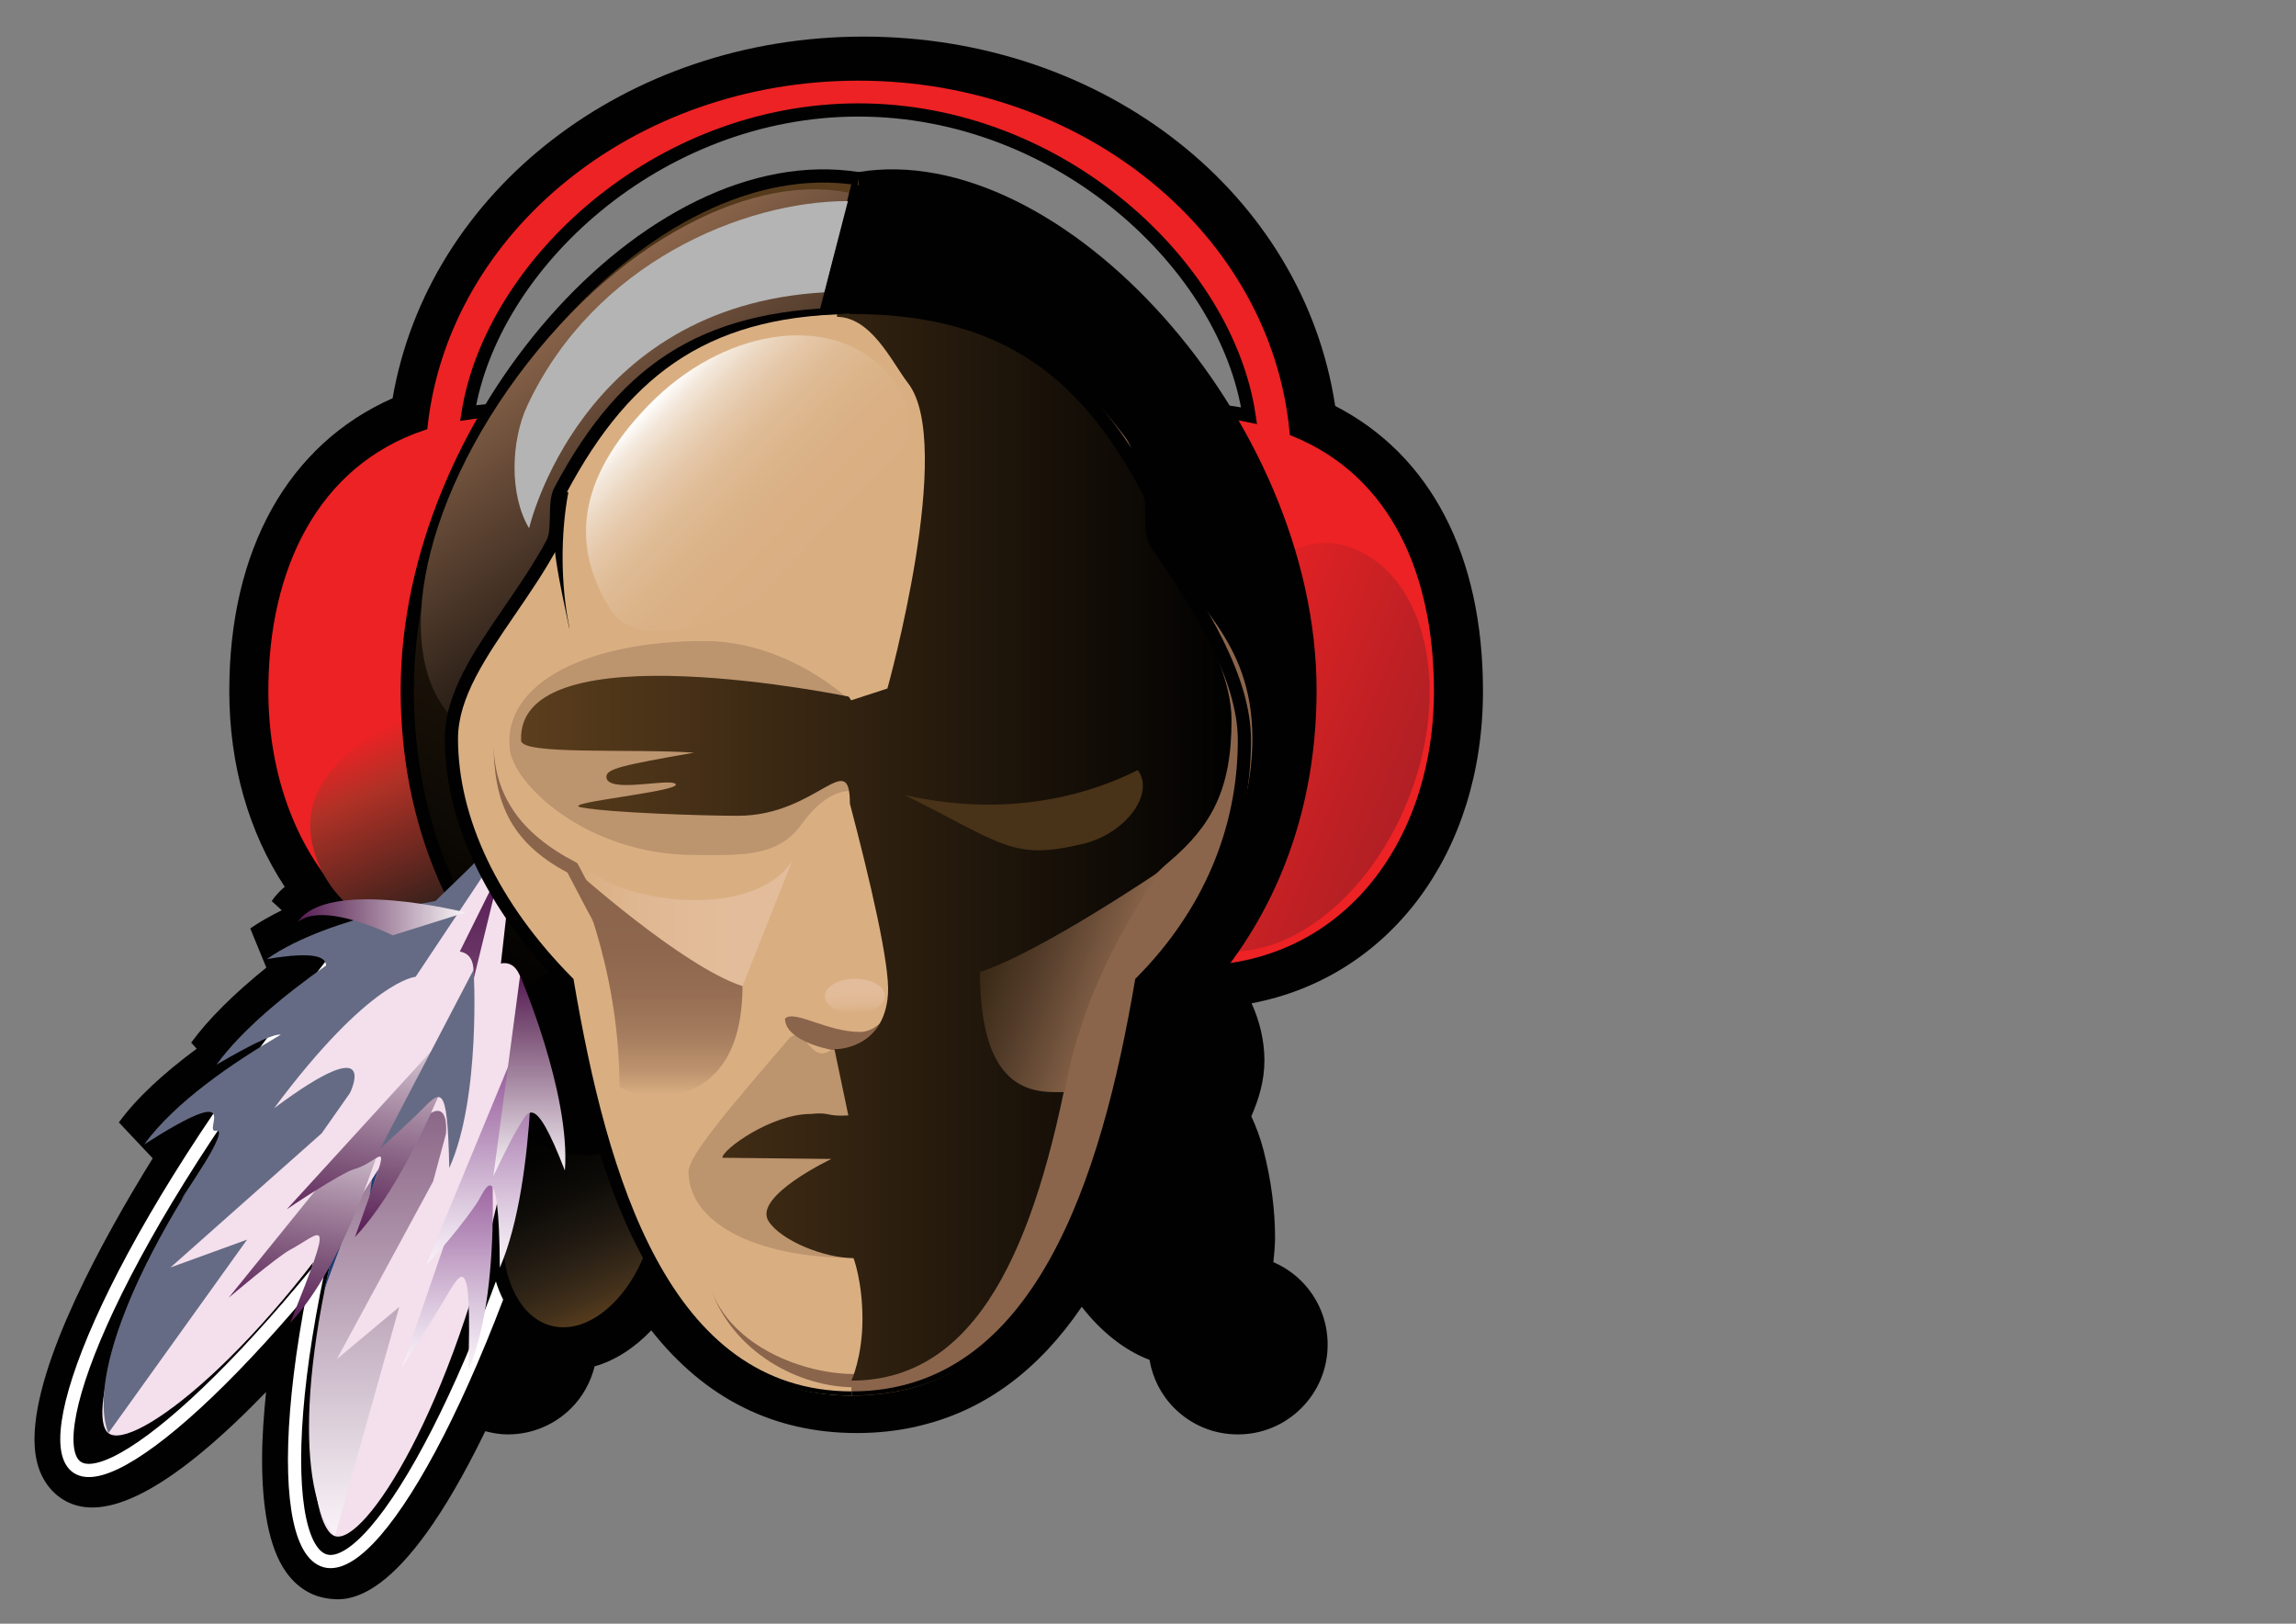 <?xml version="1.0" encoding="utf-8"?>
<!-- Generator: Adobe Illustrator 14.0.0, SVG Export Plug-In . SVG Version: 6.00 Build 43363)  -->
<!DOCTYPE svg PUBLIC "-//W3C//DTD SVG 1.1//EN" "http://www.w3.org/Graphics/SVG/1.1/DTD/svg11.dtd">
<svg version="1.1" id="Layer_1" xmlns="http://www.w3.org/2000/svg" xmlns:xlink="http://www.w3.org/1999/xlink" x="0px" y="0px"
	 width="841.89px" height="595.28px" viewBox="0 0 841.89 595.28" enable-background="new 0 0 841.89 595.28" xml:space="preserve">
<rect x="0" y="0" width="841.89" height="595.28" fill="#808080" stroke="none"/>
<path fill="#010101" d="M543.773,253.359c0-49.962-19.305-86.572-54.194-104.54C477.838,71.133,405.027,13.418,316.568,13.418
	c-86.917,0-159.483,56.481-172.605,132.58c-38.049,16.818-59.889,55.24-59.889,107.361c0,27.029,7.186,51.825,20.321,71.748
	c-1.816,1.566-3.444,3.283-4.768,5.24c0,0,2.582,2.36,3.689,3.374c-4.262,2.123-8.22,4.322-11.555,6.669
	c0,0,3.022,7.355,5.898,14.352c-11.991,9.687-21.314,18.92-27.553,27.51c0,0,1.612,1.789,2.011,2.224
	c-12.355,9.158-22.133,18.206-28.528,27.021c0,0,6.925,7.351,12.408,13.167c-17.824,28.759-43.348,74.85-43.348,102.987
	c0,3.281,0.346,6.318,1.093,9.054c1.764,6.442,5.752,11.437,11.229,14.058c15.255,7.311,39.648-6.364,72.589-40.434
	c-0.828,8.288-1.457,16.663-1.457,24.737c0,16.804,2.266,32.07,8.77,41.249c4.886,6.895,10.898,9.07,15.084,9.683
	c6.721,0.989,26.375,3.796,57.992-61.296c2.678,0.705,5.421,1.179,8.235,1.179c8.798,0,17.067-3.425,23.287-9.639
	c4.286-4.288,7.133-9.584,8.562-15.313c7.516-2.129,14.555-6.702,20.779-13.191c19.563,24.861,44.78,37.643,75.38,37.643
	c7.318,0,14.474-0.755,21.281-2.243c0.392-0.075,2.555-0.622,2.555-0.622l0.62-0.167c23.05-5.824,42.463-20.41,58-43.254
	c7.2,9.231,15.733,15.994,24.849,19.458c1.139,6.658,4.224,12.806,9.1,17.69c6.22,6.214,14.488,9.639,23.288,9.639
	c8.798,0,17.065-3.425,23.285-9.639c6.221-6.228,9.649-14.494,9.649-23.292s-3.429-17.066-9.649-23.294
	c-2.988-2.988-6.476-5.296-10.248-6.923c0.277-2.947,0.613-5.848,0.613-9.007c0-10.031-1.4-20.982-4.192-31.9
	c-1.196-4.672-2.757-8.745-4.511-12.567c2.838-6.467,4.805-13.268,4.805-20.426c0-7.317-1.74-14.422-4.706-21.011
	C509.263,358.346,543.773,313.068,543.773,253.359z M451.232,150.998c-33.395-54.619-88.048-93.359-134.569-85.472
	c-49.024-7.864-102.777,30.64-135.326,85.018c-2.648,0.208-5.278,0.497-7.875,0.88c8.694-54.414,69.429-111.108,143.107-111.108
	c74.113,0,135.141,57.197,143.269,112.08C457.013,151.799,454.137,151.348,451.232,150.998z"/>
<path fill="#010101" stroke="#FFFFFF" stroke-width="4.844" d="M110.937,367.38c-72.03,93.07-97.843,163.348-81.865,170.997
	c15.97,7.654,74.912-46.056,139.701-143.288c45.751-68.648,60.797-94.429,45.68-95.922l20.614-43.357l-10.685-6.644l-33.912,33.371
	C179.323,272.615,166.073,296.146,110.937,367.38z"/>
<path fill="#010101" stroke="#FFFFFF" stroke-width="4.844" d="M140.932,379.755c-39.099,113.042-39.738,189.89-20.813,192.654
	c18.912,2.787,59.039-67.616,89.306-182.6c21.381-81.178,27.255-111.03,11.438-108.001l5.133-48.806l-13.207-3.354l-22.194,42.936
	C175.736,266.142,170.865,293.244,140.932,379.755z"/>
<circle fill="none" stroke="#010101" stroke-width="4.844" cx="410.28" cy="388.831" r="37.801"/>
<path fill="#ED2224" stroke="#010101" stroke-width="4.844" d="M475.237,157.792c-7.115-73.197-76.231-130.645-160.495-130.645
	c-83.402,0-152.009,56.27-160.306,128.393c-39.809,13.607-58.455,52.219-58.455,97.818c0,56.947,34.681,103.109,89.925,103.109
	c35.784,0,67.089-19.432,84.771-48.551c14.01,3.533,28.778,5.463,44.066,5.463c13.16,0,25.932-1.438,38.173-4.077
	c17.966,28.357,49.108,47.165,84.604,47.165c55.665,0,90.696-46.162,90.696-103.109
	C528.216,210.073,512.208,173.073,475.237,157.792z M314.742,274.908c-10.501,0-20.723-0.878-30.584-2.506
	c1.125-6.177,1.778-12.527,1.778-19.043c0-56.941-44.786-103.104-100.03-103.104c-4.858,0-9.597,0.478-14.271,1.169
	c8.694-54.414,69.43-111.108,143.107-111.108c74.113,0,135.142,57.197,143.268,112.08c-6.617-1.398-13.471-2.141-20.49-2.141
	c-55.675,0-100.801,46.163-100.801,103.104c0,6.852,0.687,13.536,1.931,20.013C330.872,274.364,322.888,274.908,314.742,274.908z"/>
<linearGradient id="SVGID_1_" gradientUnits="userSpaceOnUse" x1="-55.695" y1="95.236" x2="39.777" y2="95.236" gradientTransform="matrix(-0.378 -0.835 1.083 -0.491 70.523 338.054)">
	<stop  offset="0" style="stop-color:#010101"/>
	<stop  offset="0.261" style="stop-color:#3E221C"/>
	<stop  offset="0.773" style="stop-color:#B03126"/>
	<stop  offset="1" style="stop-color:#ED2224"/>
</linearGradient>
<path fill="url(#SVGID_1_)" d="M153.69,260.35c31.322-14.19,65.739-18.887,77.129,6.254c11.391,25.14-4.763,57.027-36.091,71.213
	c-31.323,14.194-65.948,5.312-77.338-19.829C106,292.849,122.366,274.543,153.69,260.35z"/>
<linearGradient id="SVGID_2_" gradientUnits="userSpaceOnUse" x1="-180.852" y1="181.264" x2="-85.379" y2="181.264" gradientTransform="matrix(-0.901 -0.361 0.555 -1.386 252.754 479.292)">
	<stop  offset="0" style="stop-color:#B11F24"/>
	<stop  offset="0.102" style="stop-color:#B62024"/>
	<stop  offset="1" style="stop-color:#ED2224"/>
</linearGradient>
<path fill="url(#SVGID_2_)" d="M427.738,265.165c16.043-40.085,41.342-74.985,68.473-64.122
	c27.122,10.86,36.111,52.165,20.056,92.248c-16.053,40.089-51.062,63.772-78.189,52.911
	C410.95,335.343,411.683,305.253,427.738,265.165z"/>
<path fill="#010101" stroke="#010101" stroke-width="4.844" d="M448.219,425.226c7.776,30.397,3.982,62.358-14.521,62.358
	c-16.301,0-34.904-17.333-42.675-47.733c-7.777-30.4,4.243-75.016,14.521-62.365C423.583,399.707,440.442,394.825,448.219,425.226z"
	/>
<linearGradient id="SVGID_3_" gradientUnits="userSpaceOnUse" x1="217.032" y1="557.499" x2="165.17" y2="467.671" gradientTransform="matrix(0.987 0.051 0.051 0.799 -5.522 21.348)">
	<stop  offset="0" style="stop-color:#5B3E1D"/>
	<stop  offset="0.112" style="stop-color:#42301B"/>
	<stop  offset="0.238" style="stop-color:#2E2316"/>
	<stop  offset="0.375" style="stop-color:#1D1710"/>
	<stop  offset="0.529" style="stop-color:#0E0C08"/>
	<stop  offset="0.712" style="stop-color:#030302"/>
	<stop  offset="1" style="stop-color:#000000"/>
</linearGradient>
<path fill="url(#SVGID_3_)" stroke="#010101" stroke-width="4.844" d="M184.076,437.859c-6.111,23.875,1.745,46.508,17.54,50.549
	c15.79,4.039,33.552-12.045,39.658-35.924c6.101-23.881-9.153-57.129-24.947-61.17C200.537,387.275,190.178,413.973,184.076,437.859
	z"/>
<path fill="#010101" stroke="#010101" stroke-width="4.844" d="M314.837,65.525c72.755-12.333,165.503,89.311,165.503,187.528
	c0,98.215-74.305,162.834-165.707,162.834"/>
<linearGradient id="SVGID_4_" gradientUnits="userSpaceOnUse" x1="194.407" y1="374.356" x2="358.243" y2="90.585">
	<stop  offset="0" style="stop-color:#000000"/>
	<stop  offset="1" style="stop-color:#5B3E1D"/>
</linearGradient>
<path fill="url(#SVGID_4_)" stroke="#010101" stroke-width="4.844" d="M314.634,415.888c-91.402,0-165.297-64.619-165.297-162.834
	c0-98.218,88.615-199.862,165.5-187.528"/>
<linearGradient id="SVGID_5_" gradientUnits="userSpaceOnUse" x1="297.316" y1="139.472" x2="418.268" y2="-70.023" gradientTransform="matrix(-0.609 0.78 -0.412 -0.322 476.725 -96.462)">
	<stop  offset="0" style="stop-color:#8B654B"/>
	<stop  offset="1" style="stop-color:#000000"/>
</linearGradient>
<path fill="url(#SVGID_5_)" d="M169.611,266.578c-27.578-21.539-16.863-81.354,23.935-133.604
	c40.802-52.245,93.808-72.894,126.21-59.689c26.67,10.864,14.474,85.434-26.328,137.681
	C252.63,263.215,197.193,288.112,169.611,266.578z"/>
<circle fill="#010101" cx="214.367" cy="388.831" r="34.682"/>
<g>
	<path fill="#F4DFED" d="M131.831,427.709c-23.973,79.733-18.741,132.267-9.011,135.459c10.855,3.563,43.561-47.223,60.839-128.324
		c12.189-57.265,11.727-83.75,0.009-81.625l3.505-31.111l-8.901-2.432l-14.271,32.445
		C152.554,347.564,150.184,366.689,131.831,427.709z"/>
	<linearGradient id="SVGID_6_" gradientUnits="userSpaceOnUse" x1="148.152" y1="319.676" x2="148.152" y2="563.168">
		<stop  offset="0" style="stop-color:#571A54"/>
		<stop  offset="0.264" style="stop-color:#7C5378"/>
		<stop  offset="0.528" style="stop-color:#A78AA3"/>
		<stop  offset="0.746" style="stop-color:#CDBCCB"/>
		<stop  offset="0.909" style="stop-color:#EAE1E8"/>
		<stop  offset="1" style="stop-color:#F9F3F8"/>
	</linearGradient>
	<path fill="url(#SVGID_6_)" d="M146.41,479.117l-22.914,19.186l35.325-65.182l4.683-17.371c0,0,3.098-26.758-24.228,14.713
		c16.962-56.432,32.317-62.998,32.317-62.998l11.404-46.658l-4.725-1.131l-14.702,30.23c-11.429-4.588-13.859,14.521-32.392,75.485
		c-24.224,79.655-20.501,124.085-8.358,137.776L146.41,479.117z"/>
	
		<linearGradient id="SVGID_7_" gradientUnits="userSpaceOnUse" x1="75.8" y1="402.966" x2="43.909" y2="490.76" gradientTransform="matrix(0.94 -0.341 0.341 0.94 -44.789 56.207)">
		<stop  offset="0" style="stop-color:#802986"/>
		<stop  offset="0.264" style="stop-color:#9D66A2"/>
		<stop  offset="0.528" style="stop-color:#BE9BC2"/>
		<stop  offset="0.746" style="stop-color:#DBC8DE"/>
		<stop  offset="0.909" style="stop-color:#F0E6F1"/>
		<stop  offset="1" style="stop-color:#F9F3F8"/>
	</linearGradient>
	<path fill="url(#SVGID_7_)" d="M147.332,501.478l31.839-92.4c0,0,6.608,60.692-7.474,93.405
		c1.438-44.878-2.328-36.951-9.176-25.254C159.71,482.03,147.332,501.478,147.332,501.478z"/>
	
		<linearGradient id="SVGID_8_" gradientUnits="userSpaceOnUse" x1="100.256" y1="370.021" x2="67.823" y2="459.307" gradientTransform="matrix(0.94 -0.341 0.341 0.94 -44.789 56.207)">
		<stop  offset="0" style="stop-color:#802986"/>
		<stop  offset="0.264" style="stop-color:#9D66A2"/>
		<stop  offset="0.528" style="stop-color:#BE9BC2"/>
		<stop  offset="0.746" style="stop-color:#DBC8DE"/>
		<stop  offset="0.909" style="stop-color:#F0E6F1"/>
		<stop  offset="1" style="stop-color:#F9F3F8"/>
	</linearGradient>
	<path fill="url(#SVGID_8_)" d="M156.286,463.716l38.825-93.952c0,0,2.251,62.278-11.831,94.991
		c-0.298-44.249-5.388-28.089-8.538-23.508C165.662,454.416,156.286,463.716,156.286,463.716z"/>
	
		<linearGradient id="SVGID_9_" gradientUnits="userSpaceOnUse" x1="19.177" y1="337.112" x2="-32.443" y2="389.299" gradientTransform="matrix(0.711 -0.703 0.703 0.711 -56.577 131.51)">
		<stop  offset="0" style="stop-color:#571A54"/>
		<stop  offset="0.264" style="stop-color:#7C5378"/>
		<stop  offset="0.528" style="stop-color:#A78AA3"/>
		<stop  offset="0.746" style="stop-color:#CDBCCB"/>
		<stop  offset="0.909" style="stop-color:#EAE1E8"/>
		<stop  offset="1" style="stop-color:#F9F3F8"/>
	</linearGradient>
	<path fill="url(#SVGID_9_)" d="M180.916,431.115l9.787-73.404c0,0,18.589,43.111,16.428,71.425
		c-11.773-30.423-13.671-21.048-17.578-14.96C187.396,417.538,180.916,431.115,180.916,431.115z"/>
	<path fill="#1E3D73" d="M174.914,335.556L158.76,362.31l-23.24,76.647c0,0,1.211-8.173,1.788-15.883l-18.783,50.773
		c0,0,8.386-31.226,3.609-28.382c-4.777,2.84,4.225-21.91-23.102,13.729c5.316-18.514,20.495-39.508,33.324-54.9
		c-2.172,0.474-7.1,4.788-18.387,18.374c4.38-15.232,14.957-32.934,25.358-47.898c-1.159-2.683-5.151-3.889-21.234,5.221
		C134.366,356.719,174.914,335.556,174.914,335.556z"/>
</g>
<g>
	<path fill="#F4DFED" d="M94.453,401.163c-49.752,66.752-62.779,117.913-54.719,124.242c8.987,7.059,57.064-29.51,100.989-99.844
		c31.011-49.657,39.62-74.709,27.879-76.714l13.916-28.052l-7.539-5.319L150.496,341.1
		C141.291,332.911,132.531,350.072,94.453,401.163z"/>
	<path fill="#656B84" d="M90.603,454.464L62.515,464.67l55.456-49.201l10.331-14.731c0,0,12.047-24.096-27.794,5.558
		c35.211-47.255,51.89-48.182,51.89-48.182l26.641-39.956l-4.058-2.681l-24.133,23.399c-9.177-8.222-17.989,8.911-56.224,59.885
		c-49.96,66.6-61.634,109.635-54.889,126.645L90.603,454.464z"/>
	<linearGradient id="SVGID_10_" gradientUnits="userSpaceOnUse" x1="106.238" y1="485.031" x2="121.99" y2="395.698">
		<stop  offset="0" style="stop-color:#571A54"/>
		<stop  offset="0.264" style="stop-color:#7C5378"/>
		<stop  offset="0.528" style="stop-color:#A78AA3"/>
		<stop  offset="0.746" style="stop-color:#CDBCCB"/>
		<stop  offset="0.909" style="stop-color:#EAE1E8"/>
		<stop  offset="1" style="stop-color:#F9F3F8"/>
	</linearGradient>
	<path fill="url(#SVGID_10_)" d="M83.829,475.791l61.474-75.981c0,0-14.507,59.304-38.916,85.248
		c16.678-41.696,12.058-33.368,0-26.873C101.491,460.821,83.829,475.791,83.829,475.791z"/>
	<linearGradient id="SVGID_11_" gradientUnits="userSpaceOnUse" x1="130.984" y1="453.701" x2="146.876" y2="363.576">
		<stop  offset="0" style="stop-color:#571A54"/>
		<stop  offset="0.264" style="stop-color:#7C5378"/>
		<stop  offset="0.528" style="stop-color:#A78AA3"/>
		<stop  offset="0.746" style="stop-color:#CDBCCB"/>
		<stop  offset="0.909" style="stop-color:#EAE1E8"/>
		<stop  offset="1" style="stop-color:#F9F3F8"/>
	</linearGradient>
	<path fill="url(#SVGID_11_)" d="M105.143,443.356l68.564-75.05c0,0-19.143,59.297-43.551,85.248
		c14.824-41.701,10.567-27.993,0-25.023C124.802,430.041,105.143,443.356,105.143,443.356z"/>
	<path fill="#656B84" d="M139.423,421.124l34.26-65.654c0,0,2.748,46.867-8.945,72.74c-0.676-32.615-3.041-28.432-11.413-20.06
		C150.5,410.974,139.423,421.124,139.423,421.124z"/>
	<path fill="#656B84" d="M166.408,329.256l-24.322,19.63l-48.011,64.112c0,0,3.931-7.274,7.104-14.322l-34.994,41.313
		c0,0,18.552-26.484,13.089-25.448c-5.464,1.04,11.451-19.148-26.399,5.019c11.313-15.587,32.751-30.137,50.064-40.227
		c-2.205-0.298-8.316,2.077-23.552,10.989c9.313-12.818,25.302-25.842,40.183-36.357c-0.175-2.919-3.515-5.416-21.74-2.346
		C121.065,335.3,166.408,329.256,166.408,329.256z"/>
</g>
<g>
	<path fill="#D9AF82" enable-background="new    " d="M315.05,115.063c-50.514,0-83.218,15.021-109.641,64.839
		c-2.502,4.713-0.232,14.337-2.796,19.152c-13.845,26.007-37.089,48.236-37.089,71.707c0,34.337,19.1,65.637,42.505,89.297
		c12.185,71.644,34.7,151.593,104.339,151.593"/>
	<path fill="#010101" d="M203.271,178.766c-1.519,2.855-1.59,6.774-1.656,10.562c-0.062,3.283-0.123,6.677-1.14,8.588
		c-4.537,8.519-10.146,16.707-15.577,24.624c-11.21,16.353-21.797,31.798-21.797,48.221c0,30.307,15.166,62.382,42.666,90.413
		c12.578,73.606,36.115,150.477,106.6,150.477v-1.546c-67.084,0-89.722-78.554-101.95-150.453l-0.127-0.748l-0.54-0.549
		c-26.957-27.255-41.805-58.361-41.805-87.594c0-14.923,10.174-29.766,20.949-45.482c5.501-8.027,11.192-16.327,15.857-25.087
		c1.56-2.935,1.636-6.92,1.707-10.773c0.057-3.221,0.118-6.551,1.088-8.381c24.256-45.734,54.398-65.974,107.503-65.974v-2.422
		C259.849,112.641,228.506,131.181,203.271,178.766z"/>
</g>
<path fill="#8B654B" d="M312.368,511.65c72.045,0,92.163-79.949,104.338-151.593c23.405-23.66,42.512-54.96,42.512-89.297
	c0-37.004-22.588-49.51-38.609-77.154c-5.681-9.798-1.496-24.634-8.084-33.382c-26.905-35.728-53.772-45.162-97.475-45.162"/>
<ellipse fill="#D9AF82" cx="313.792" cy="343.947" rx="21.906" ry="68.144"/>
<path fill="#8B654B" d="M342.916,373.454c0,7.813-14.98,12.535-27.275,12.535c-12.293,0-27.808-4.735-27.808-12.549
	c3.43-3.43,15.246,4.886,27.544,4.886C334.789,378.326,342.916,312.495,342.916,373.454z"/>
<path fill="#D9AF82" d="M335.697,435.217c0,37.637-9.81,68.831-21.91,68.831c-12.096,0-21.901-31.194-21.901-68.831
	c0-37.639,9.882-50.259,21.977-50.259C325.962,384.958,335.697,397.578,335.697,435.217z"/>
<path opacity="0.36" fill="#8A644B" d="M328.365,281.605c-1.826,24.681-14.186-7.573-34.757,20.974
	c-8.672,12.026-23.23,10.877-38.845,10.877c-39.61,0-66.544-26.03-67.859-38.868c-2.517-24.557,29.024-39.586,71.464-39.586
	C297.028,235.002,329.255,269.622,328.365,281.605z"/>
<linearGradient id="SVGID_12_" gradientUnits="userSpaceOnUse" x1="214.755" y1="341.054" x2="290.438" y2="341.054">
	<stop  offset="0" style="stop-color:#D9AF82"/>
	<stop  offset="0.079" style="stop-color:#DFB791"/>
	<stop  offset="0.205" style="stop-color:#E7C1A5"/>
	<stop  offset="0.345" style="stop-color:#EDC9B5"/>
	<stop  offset="0.502" style="stop-color:#F1CFC0"/>
	<stop  offset="0.692" style="stop-color:#F4D3C7"/>
	<stop  offset="1" style="stop-color:#F5D4C9"/>
</linearGradient>
<path opacity="0.36" fill="url(#SVGID_12_)" d="M272.246,361.529c-28.722,19.46-56.346-24.299-57.491-43.314
	c15.913,13.821,62.032,18.457,75.683-2.517L272.246,361.529z"/>
<path opacity="0.36" fill="#8A644B" d="M313.706,461.213c-38.167,0-61.231-13.681-61.231-31.63c0-6.048,15.651-24.078,37.32-49.365
	c5.952-3.699,7.464,10.038,14.958,4.731C331.61,392.044,328.318,461.213,313.706,461.213z"/>
<g>
	<path fill="#8A644B" d="M260.464,472.116c8.339,23.94,32.817,36.466,52.688,36.466v-4.845
		C294.99,503.737,268.056,493.921,260.464,472.116L260.464,472.116z"/>
</g>
<g>
	<path fill="#8A644B" d="M180.954,271.658c0,21.359,5.388,36.679,27.099,48.222c0.587,1.121,7.021,13.387,7.021,13.387
		c8.916,16.375,19.02,34.94,19.02,54.406h4.844c0-20.699-10.416-39.839-19.612-56.725l-7.586-14.455l-0.709-0.426
		C190.509,305.4,180.954,291.289,180.954,271.658L180.954,271.658z"/>
</g>
<g>
	<path fill="#010101" d="M208.814,230.649l-0.104-0.97c-3.108-15.25-3.226-33.651-0.312-49.217l-4.764-0.889
		C200.613,195.722,205.583,214.815,208.814,230.649z"/>
</g>
<linearGradient id="SVGID_13_" gradientUnits="userSpaceOnUse" x1="191.059" y1="310.521" x2="451.577" y2="310.521">
	<stop  offset="0" style="stop-color:#5B3E1D"/>
	<stop  offset="1" style="stop-color:#010101"/>
</linearGradient>
<path fill="url(#SVGID_13_)" d="M423.943,199.054c-3.983-11.059-0.737-20.853-8.061-31.231
	c-19.885-28.185-51.072-56.27-108.998-52.618l5.212,140.363c0,0-122.733-25.589-121.021,15.935c0.227,5.387,40.188,2.88,63.46,4.428
	c-26.092,4.566-32.185,5.898-32.185,8.838c0,6.206,21.863,0.683,25.108,2.467c4.976,2.739-43.139,7.052-34.351,8.757
	c10.057,1.951,44.474,3.086,57.444,3.086c28.929,0,41.077-25.412,41.077-4.485c7.346,27.893,14.739,59.24,13.972,69.882
	c-1.475,20.662-19.62,20.188-19.62,20.188l5.089,24.285c-8.557,0.439-6.245-1.324-13.85-0.549
	c-14.427,0-32.354,13.032-32.354,16.054l39.989,0.435c0,0-29.081,13.771-22.975,22.928c4.763,7.143,20.316,13.378,31.091,13.424
	c0,0,3.273,8.55,3.273,22.352c0,13.811-4.035,22.565-4.035,22.565c46.171,0,67.49-49.036,80.324-118.446
	c6.083-32.876,20.018-58.106,36.034-71.657c15.742-13.321,23.008-26.641,23.008-52.071
	C451.577,249.847,443.574,230.354,423.943,199.054z"/>
<path fill="#D9AF82" d="M325.395,252.416l-13.297,4.328c0,0-65.848-96.356-46.493-121.312
	c12.682-16.357,24.611-18.136,40.046-19.238c13.519-0.965,21.294,16.525,27.302,24.271
	C350.375,162.927,325.395,252.416,325.395,252.416z"/>
<linearGradient id="SVGID_14_" gradientUnits="userSpaceOnUse" x1="260.712" y1="113.403" x2="349.553" y2="113.403" gradientTransform="matrix(0.676 0.656 -0.925 0.952 168.396 -132.587)">
	<stop  offset="0" style="stop-color:#FFFFFF"/>
	<stop  offset="0.077" style="stop-color:#F4E9DD"/>
	<stop  offset="0.181" style="stop-color:#EBD6BF"/>
	<stop  offset="0.295" style="stop-color:#E5C7A8"/>
	<stop  offset="0.419" style="stop-color:#DFBC96"/>
	<stop  offset="0.558" style="stop-color:#DCB58B"/>
	<stop  offset="0.727" style="stop-color:#DAB084"/>
	<stop  offset="1" style="stop-color:#D9AF82"/>
</linearGradient>
<path fill="url(#SVGID_14_)" d="M305.253,199.27c-26.745,27.542-70.168,41.961-81.283,24.357
	c-14.513-22.972-12.896-47.545,13.854-75.082c26.74-27.547,64.922-33.847,85.28-14.081
	C343.464,154.233,332.003,171.726,305.253,199.27z"/>
<linearGradient id="SVGID_15_" gradientUnits="userSpaceOnUse" x1="241.08" y1="401.806" x2="241.08" y2="318.215">
	<stop  offset="0" style="stop-color:#D9AF82"/>
	<stop  offset="0.113" style="stop-color:#BD936E"/>
	<stop  offset="0.268" style="stop-color:#A57C5E"/>
	<stop  offset="0.444" style="stop-color:#966E53"/>
	<stop  offset="0.655" style="stop-color:#8D664D"/>
	<stop  offset="1" style="stop-color:#8A644B"/>
</linearGradient>
<path fill="url(#SVGID_15_)" d="M272.246,361.529c0,46.274-35.419,42.799-45.106,36.896c0-45.751-17.227-80.21-17.227-80.21
	S249.882,354.221,272.246,361.529z"/>
<linearGradient id="SVGID_16_" gradientUnits="userSpaceOnUse" x1="175.465" y1="345.018" x2="128.576" y2="362.084" gradientTransform="matrix(-1 0 0 1 538.928 0)">
	<stop  offset="0" style="stop-color:#382815"/>
	<stop  offset="0.408" style="stop-color:#553E2B"/>
	<stop  offset="1" style="stop-color:#8B654B"/>
</linearGradient>
<path fill="url(#SVGID_16_)" d="M359.338,356.35c0,46.27,21.504,44.032,31.073,44.032c7.488-45.135,35.671-81.515,35.671-81.515
	S381.703,349.045,359.338,356.35z"/>
<path fill="none" stroke="#010101" stroke-width="4.844" d="M173.934,294.978"/>
<g>
	<path fill="#010101" d="M311.507,115.089c53.106,0,83.247,20.214,107.503,65.948c0.904,1.702,0.904,4.883,0.904,7.96
		c-0.005,4.146-0.005,8.432,2.029,11.419c16.157,23.757,31.933,48.809,31.933,70.969c0,32.381-12.818,62.458-37.074,86.969
		l-0.541,0.549l-0.128,0.748c-12.222,71.899-36.672,150.453-103.765,150.453v1.517c70.499,0,95.847-76.845,108.416-150.456
		c24.801-25.335,37.935-56.354,37.935-89.78c0-23.537-16.19-49.311-32.774-73.694c-1.153-1.698-1.192-5.061-1.192-8.37
		c0-0.109,0.004-0.537,0.004-0.646c0-3.567-0.041-7.221-1.469-9.91c-25.237-47.585-56.579-66.125-111.78-66.125V115.089z"/>
</g>
<polygon fill="#010101" points="339.974,84.79 334.59,115.675 300.608,113.719 312.435,66.413 "/>
<circle fill="#010101" stroke="#010101" stroke-width="4.844" cx="452.06" cy="492.948" r="19.204"/>
<g>
	<linearGradient id="SVGID_17_" gradientUnits="userSpaceOnUse" x1="109.178" y1="336.303" x2="170.793" y2="336.303">
		<stop  offset="0" style="stop-color:#571A54"/>
		<stop  offset="0.264" style="stop-color:#7C5378"/>
		<stop  offset="0.528" style="stop-color:#A78AA3"/>
		<stop  offset="0.746" style="stop-color:#CDBCCB"/>
		<stop  offset="0.909" style="stop-color:#EAE1E8"/>
		<stop  offset="1" style="stop-color:#F9F3F8"/>
	</linearGradient>
	<path fill="url(#SVGID_17_)" d="M109.178,338.034c9.592-7.823,34.696,4.862,34.833,4.862l26.782-8.396
		C170.211,334.501,120.246,321.648,109.178,338.034z"/>
</g>
<linearGradient id="SVGID_18_" gradientUnits="userSpaceOnUse" x1="-102.064" y1="221.044" x2="-84.422" y2="221.044" gradientTransform="matrix(-0.011 -0.717 1.248 -0.02 36.618 302.707)">
	<stop  offset="0" style="stop-color:#D9AF82"/>
	<stop  offset="0.079" style="stop-color:#DFB791"/>
	<stop  offset="0.205" style="stop-color:#E7C1A5"/>
	<stop  offset="0.345" style="stop-color:#EDC9B5"/>
	<stop  offset="0.502" style="stop-color:#F1CFC0"/>
	<stop  offset="0.692" style="stop-color:#F4D3C7"/>
	<stop  offset="1" style="stop-color:#F5D4C9"/>
</linearGradient>
<path opacity="0.36" fill="url(#SVGID_18_)" d="M313.352,358.852c6.074-0.1,11.045,2.653,11.102,6.149
	c0.058,3.49-4.829,6.399-10.907,6.498c-6.078,0.101-11.045-2.657-11.107-6.153C302.388,361.854,307.269,358.946,313.352,358.852z"/>
<path fill="#483218" d="M397.109,309.378c15.699-3.759,26.445-18.402,20.099-27.063c-38.74,19.354-75.295,11.369-85.531,9.147
	C368.014,309.492,371.117,315.595,397.109,309.378z"/>
<path fill="#B4B4B4" d="M310.92,73.714c-38.372,0-93.118,22.758-117.549,74.944c-6.089,12.999-6.656,32.87,0.638,45.014
	c0,0,18.604-81.43,108.231-86.494"/>
</svg>
